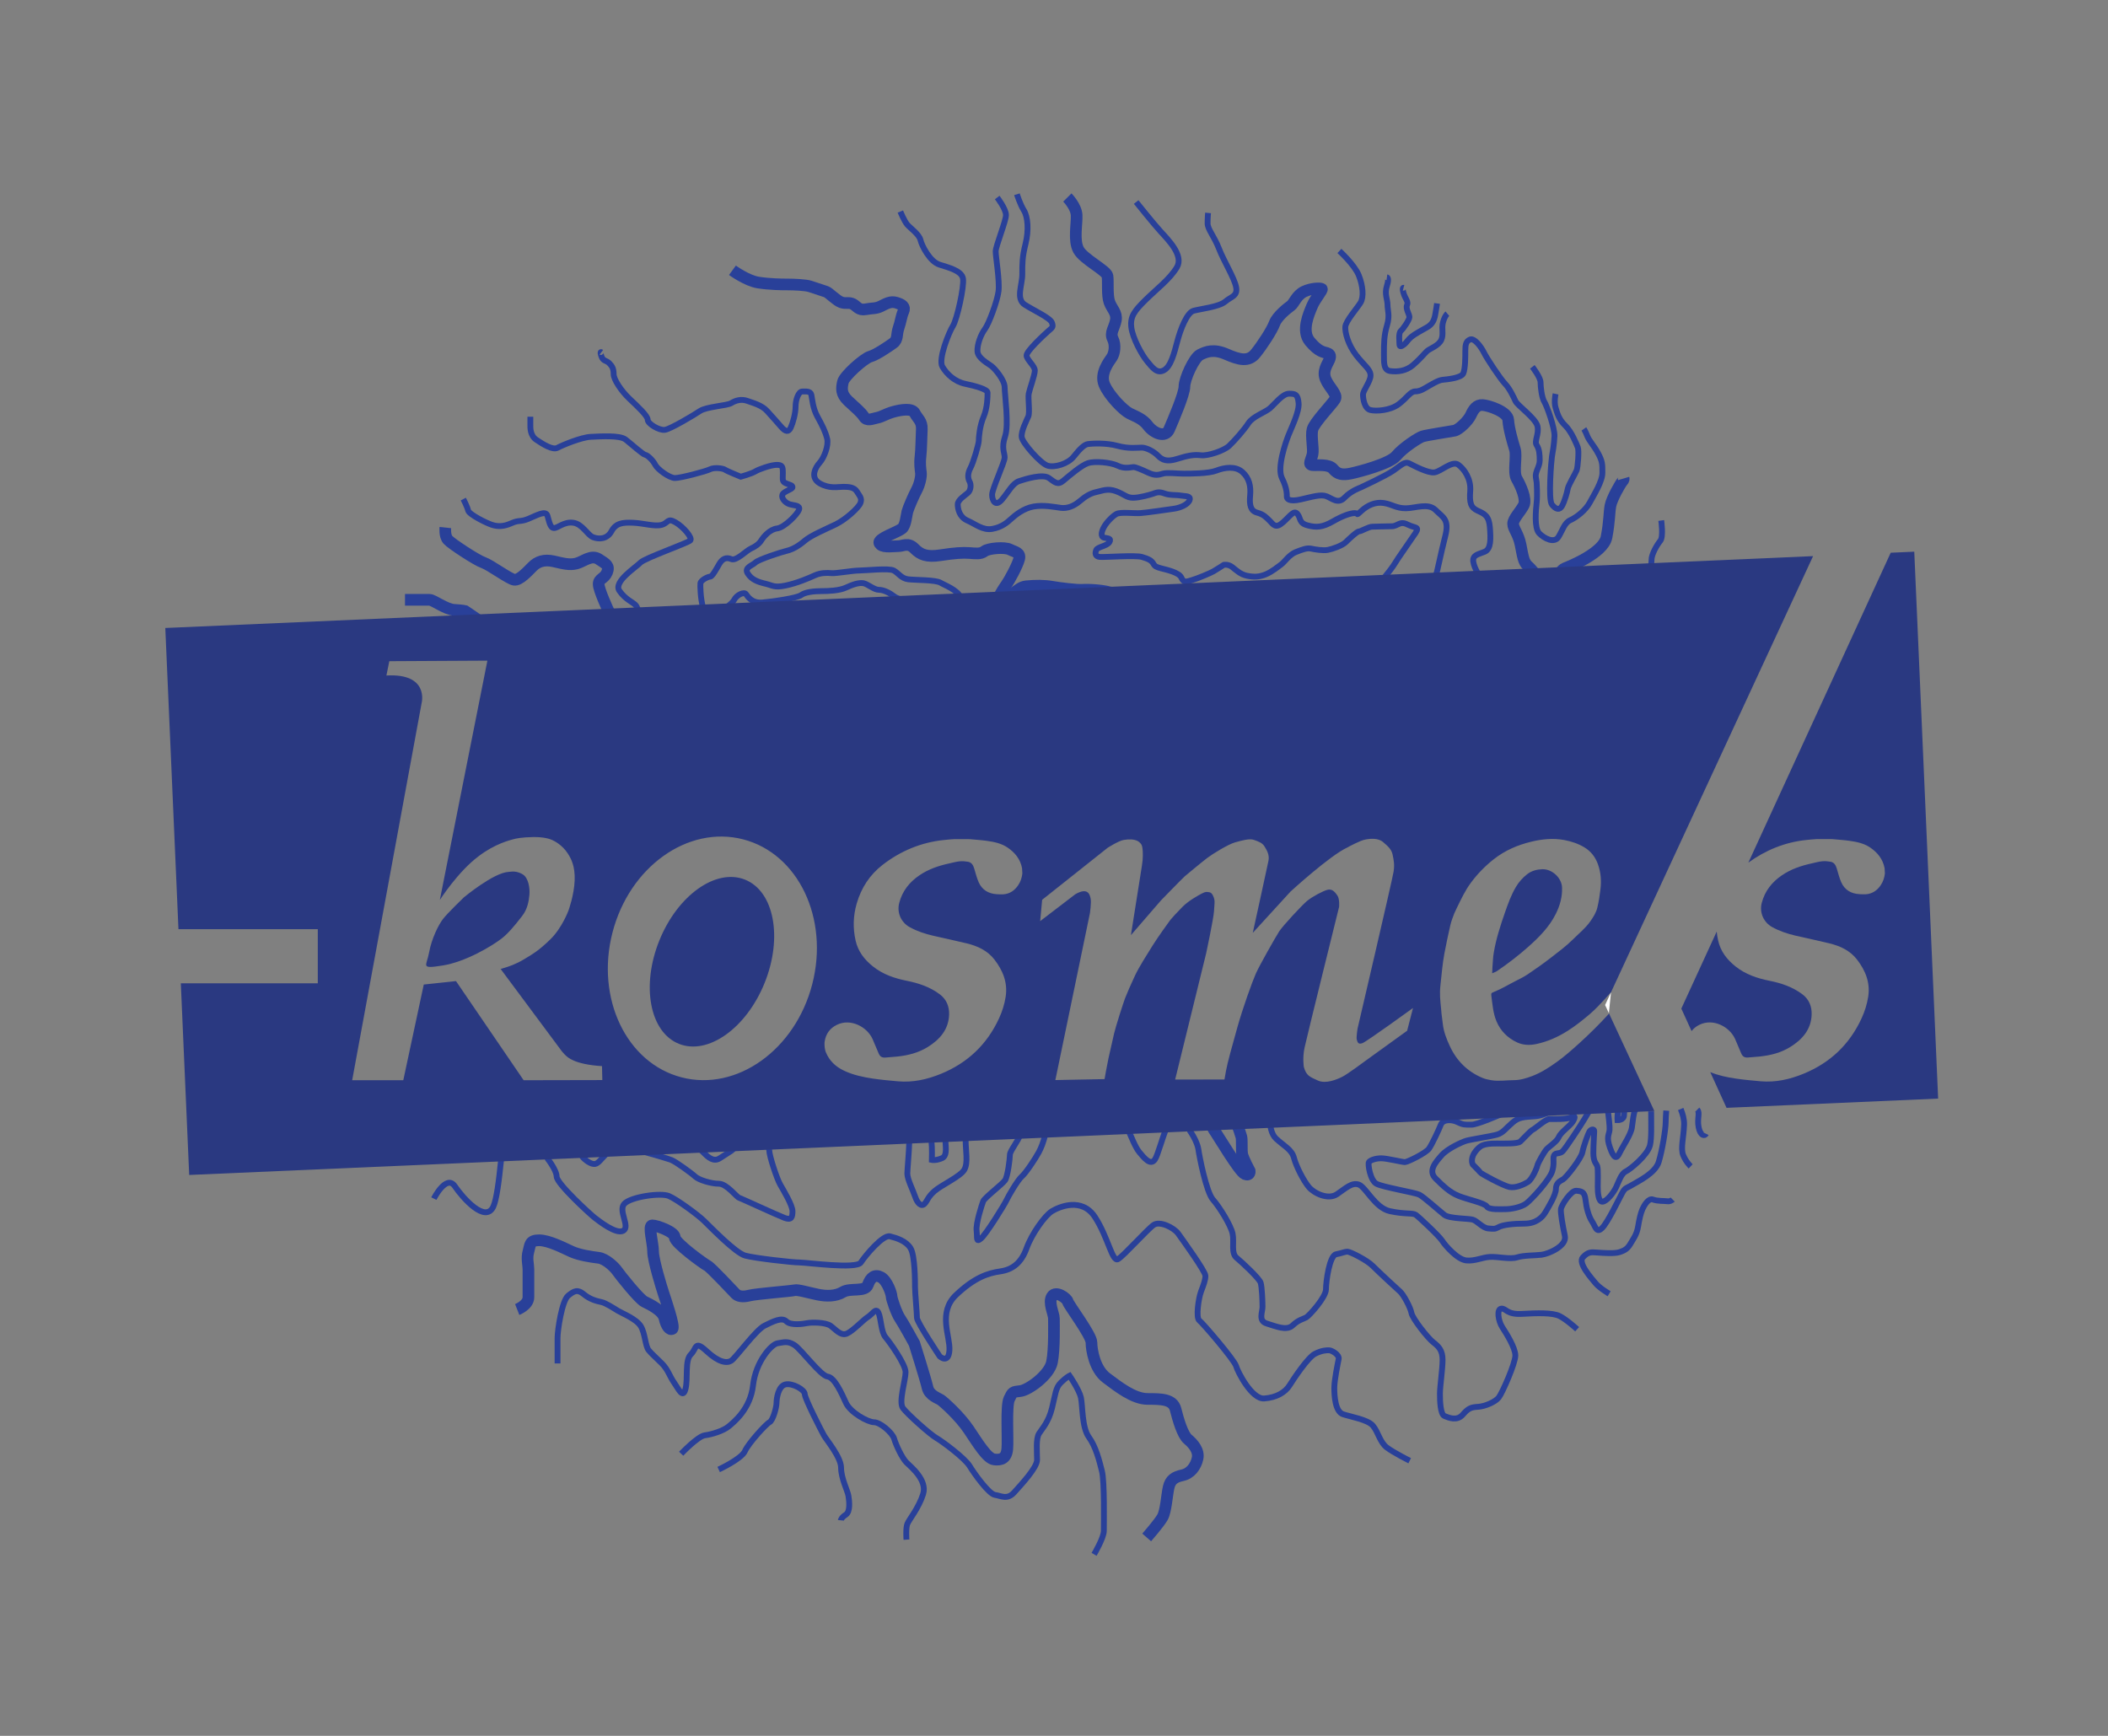 <?xml version="1.0" encoding="UTF-8" standalone="no"?>
<!-- Created with Inkscape (http://www.inkscape.org/) -->

<svg
   xmlns:dc="http://purl.org/dc/elements/1.1/"
   xmlns:cc="http://creativecommons.org/ns#"
   xmlns:rdf="http://www.w3.org/1999/02/22-rdf-syntax-ns#"
   xmlns:svg="http://www.w3.org/2000/svg"
   xmlns="http://www.w3.org/2000/svg"
   xmlns:sodipodi="http://sodipodi.sourceforge.net/DTD/sodipodi-0.dtd"
   xmlns:inkscape="http://www.inkscape.org/namespaces/inkscape"
   version="1.1"
   id="svg2"
   xml:space="preserve"
   width="192.667"
   height="158.667"
   viewBox="0 0 192.667 158.667"
   sodipodi:docname="logo.svg"
   inkscape:version="0.92.4 5da689c313, 2019-01-14"><rect x="0" y="0" width="192.667" height="158.667" fill="#808080" stroke="none"/><defs
     id="defs6"><clipPath
       clipPathUnits="userSpaceOnUse"
       id="clipPath18"><path
         d="M 0,119 H 144.5 V 0 H 0 Z"
         id="path16"
         inkscape:connector-curvature="0" /></clipPath></defs><sodipodi:namedview
     pagecolor="#ffffff"
     bordercolor="#666666"
     borderopacity="1"
     objecttolerance="10"
     gridtolerance="10"
     guidetolerance="10"
     inkscape:pageopacity="0"
     inkscape:pageshadow="2"
     inkscape:window-width="854"
     inkscape:window-height="480"
     id="namedview4"
     showgrid="false"
     inkscape:zoom="1.4873949"
     inkscape:cx="96.333336"
     inkscape:cy="79.333336"
     inkscape:window-x="0"
     inkscape:window-y="312"
     inkscape:window-maximized="0"
     inkscape:current-layer="g10" /><g
     id="g10"
     inkscape:groupmode="layer"
     inkscape:label="LOGO"
     transform="matrix(1.333,0,0,-1.333,0,158.667)"><g
       id="g12"><g
         id="g14"
         clip-path="url(#clipPath18)"><g
           id="g20"
           transform="translate(96.235,99.295)"><path
             d="m 0,0 c 0,0 -0.119,0.032 0,-0.366 0.12,-0.399 0.354,-0.58 0.24,-0.82 -0.111,-0.241 0.163,-0.636 0.163,-0.821 0,-0.185 -0.414,-0.796 -0.589,-0.949 -0.174,-0.153 -0.094,-0.714 -0.094,-0.918 0,-0.204 0.143,-0.153 0.333,0 0.187,0.153 0.236,0.306 0.482,0.51 0.247,0.204 0.729,0.459 1.088,0.663 0.361,0.203 0.481,0.509 0.541,0.815 0.062,0.306 0.132,0.816 0.132,0.816"
             style="fill:none;stroke:#294099;stroke-width:0.4;stroke-linecap:butt;stroke-linejoin:miter;stroke-miterlimit:4;stroke-dasharray:none;stroke-opacity:1"
             id="path22"
             inkscape:connector-curvature="0" /></g><g
           id="g24"
           transform="translate(95.094,100.016)"><path
             d="m 0,0 c 0,0 0.18,-0.023 0,-0.588 -0.18,-0.565 0.043,-0.915 0.043,-1.306 0,-0.39 0.17,-0.721 -0.038,-1.412 -0.208,-0.691 -0.208,-1.262 -0.208,-1.924 0,-0.661 -0.026,-1.142 0.444,-1.202 0.469,-0.06 1.066,-0.009 1.562,0.421 0.497,0.43 0.791,0.811 0.962,0.962 0.172,0.15 0.782,0.36 0.962,0.751 0.18,0.391 0,0.774 0.12,1.213 0.12,0.44 0.3,0.59 0.3,0.59"
             style="fill:none;stroke:#294099;stroke-width:0.4;stroke-linecap:butt;stroke-linejoin:miter;stroke-miterlimit:4;stroke-dasharray:none;stroke-opacity:1"
             id="path26"
             inkscape:connector-curvature="0" /></g><g
           id="g28"
           transform="translate(91.838,101.822)"><path
             d="M 0,0 C 0,0 1.039,-0.953 1.328,-1.672 1.617,-2.392 1.68,-3.17 1.446,-3.547 1.214,-3.924 0.433,-4.81 0.404,-5.2 0.376,-5.591 0.595,-6.433 1.155,-7.154 c 0.562,-0.722 0.979,-0.962 0.979,-1.383 0,-0.421 -0.517,-1.022 -0.517,-1.323 0,-0.3 0.109,-0.962 0.517,-1.052 0.409,-0.09 1.334,-0.03 1.912,0.391 0.577,0.421 0.808,0.89 1.155,0.89 0.348,0 0.61,0.192 0.824,0.312 0.216,0.121 0.738,0.451 1.027,0.481 0.289,0.03 1.307,0.115 1.444,0.448 0.137,0.334 0.137,1.116 0.137,1.536 0,0.421 0.037,0.662 0.326,0.782 0.288,0.12 0.751,-0.49 0.953,-0.902 0.202,-0.411 1.127,-1.803 1.445,-2.134 0.318,-0.331 0.579,-0.902 0.722,-1.203 0.146,-0.3 1.388,-1.172 1.503,-1.713 0.115,-0.541 -0.239,-1.022 -0.058,-1.293 0.182,-0.27 0.209,-0.631 0.209,-1.052 0,-0.42 -0.325,-0.781 -0.266,-1.142 l 0.057,-0.361 c 0,0 0.058,-0.841 0,-1.382 -0.057,-0.541 -0.172,-1.744 0.173,-2.105 0.348,-0.36 1.041,-0.721 1.33,-0.24 0.289,0.481 0.405,0.962 0.81,1.142 0.404,0.181 1.04,0.662 1.328,1.203 0.289,0.541 0.867,1.443 0.867,2.044 0,0.601 0,0.781 -0.289,1.322 -0.289,0.541 -0.605,0.842 -0.751,1.203 -0.143,0.36 -0.23,0.481 -0.23,0.481"
             style="fill:none;stroke:#294099;stroke-width:0.4;stroke-linecap:butt;stroke-linejoin:miter;stroke-miterlimit:4;stroke-dasharray:none;stroke-opacity:1"
             id="path30"
             inkscape:connector-curvature="0" /></g><g
           id="g32"
           transform="translate(105.066,93.876)"><path
             d="m 0,0 c 0,0 0.563,-0.727 0.563,-1.062 0,-0.336 0.087,-1.062 0.261,-1.342 0.173,-0.28 0.716,-1.789 0.694,-2.348 -0.022,-0.559 -0.13,-1.146 -0.174,-1.398 -0.043,-0.251 -0.269,-2.963 0,-3.298 0.27,-0.336 0.521,-0.401 0.694,-0.089 0.174,0.312 0.347,0.927 0.391,1.179 0.043,0.251 0.52,1.034 0.607,1.258 0.086,0.223 0.171,1.342 0.085,1.565 -0.085,0.224 -0.433,1.09 -0.866,1.51 -0.435,0.419 -0.545,0.838 -0.663,1.23 -0.117,0.391 0,0.939 0,0.939"
             style="fill:none;stroke:#294099;stroke-width:0.4;stroke-linecap:butt;stroke-linejoin:miter;stroke-miterlimit:4;stroke-dasharray:none;stroke-opacity:1"
             id="path34"
             inkscape:connector-curvature="0" /></g><g
           id="g36"
           transform="translate(113.904,83.339)"><path
             d="M 0,0 C 0,0 0.161,-1.127 -0.065,-1.395 -0.29,-1.664 -0.679,-2.33 -0.667,-2.721 -0.663,-2.862 -0.71,-3.177 -0.792,-3.542"
             style="fill:none;stroke:#294099;stroke-width:0.4;stroke-linecap:butt;stroke-linejoin:miter;stroke-miterlimit:4;stroke-dasharray:none;stroke-opacity:1"
             id="path38"
             inkscape:connector-curvature="0" /></g><g
           id="g40"
           transform="translate(77.901,105.177)"><path
             d="M 0,0 C 0,0 1.172,-1.468 1.684,-2.028 2.194,-2.589 3.276,-3.663 2.795,-4.474 2.314,-5.285 1.37,-5.995 0.631,-6.726 c -0.738,-0.73 -1.052,-1.121 -0.962,-1.868 0.091,-0.747 0.723,-1.895 1.082,-2.322 0.361,-0.427 0.662,-0.876 1.144,-0.625 0.479,0.251 0.708,1.149 0.93,1.995 0.223,0.845 0.661,1.964 1.113,2.09 0.451,0.126 1.744,0.265 2.164,0.624 0.42,0.358 0.872,0.374 0.752,1.001 -0.121,0.627 -0.843,1.774 -1.172,2.628 -0.331,0.854 -0.783,1.335 -0.783,1.735 0,0.4 0.031,0.721 0.031,0.721"
             style="fill:none;stroke:#294099;stroke-width:0.4;stroke-linecap:butt;stroke-linejoin:miter;stroke-miterlimit:4;stroke-dasharray:none;stroke-opacity:1"
             id="path42"
             inkscape:connector-curvature="0" /></g><g
           id="g44"
           transform="translate(73.183,105.487)"><path
             d="M 0,0 C 0,0 0.605,-0.606 0.636,-1.211 0.665,-1.817 0.417,-2.949 0.769,-3.594 1.119,-4.239 2.691,-5.004 2.752,-5.379 2.813,-5.753 2.713,-6.705 2.884,-7.176 3.054,-7.647 3.416,-7.903 3.326,-8.418 3.235,-8.933 2.902,-9.266 3.114,-9.69 c 0.212,-0.423 0.121,-0.999 -0.06,-1.271 -0.182,-0.273 -0.847,-1.104 -0.514,-1.878 0.332,-0.773 1.306,-1.756 1.726,-1.968 0.421,-0.212 0.905,-0.363 1.267,-0.848 0.363,-0.484 1.18,-0.878 1.451,-0.242 0.273,0.636 1.045,2.422 1.045,2.937 0,0.515 0.649,1.968 1.072,2.18 0.422,0.212 0.934,0.415 1.813,0.031 0.88,-0.384 1.513,-0.545 1.995,0.06 0.485,0.606 1.119,1.585 1.301,2.071 0.182,0.485 0.906,1.048 1.118,1.199 0.211,0.152 0.394,0.727 0.907,0.969 0.514,0.243 1.119,0.243 1.209,0.182 0.091,-0.06 -0.453,-0.666 -0.665,-1.181 -0.212,-0.515 -0.756,-1.696 -0.15,-2.422 0.603,-0.727 0.965,-0.727 1.148,-0.788 0.185,-0.06 0.327,-0.132 0.185,-0.474 -0.144,-0.343 -0.489,-0.767 -0.245,-1.342 0.245,-0.576 0.834,-1.03 0.635,-1.363 -0.2,-0.333 -1.421,-1.595 -1.542,-2.059 -0.122,-0.464 0.09,-1.332 0,-1.726 -0.09,-0.394 -0.332,-0.696 0,-0.727 0.333,-0.03 1.127,0.091 1.42,-0.272 0.295,-0.363 0.635,-0.424 1.209,-0.303 0.576,0.121 2.662,0.666 3.115,1.211 0.454,0.545 1.513,1.242 1.8,1.333 0.286,0.09 1.888,0.333 2.191,0.393 0.302,0.061 0.936,0.666 1.118,1.06 0.182,0.394 0.394,0.727 0.816,0.696 0.423,-0.03 1.723,-0.454 1.753,-1.029 0.032,-0.575 0.303,-1.514 0.455,-1.999 0.151,-0.484 -0.135,-1.574 0.126,-2.028 0.262,-0.454 0.694,-1.393 0.478,-1.817 -0.216,-0.424 -0.726,-0.927 -0.726,-1.266 0,-0.339 0.357,-0.679 0.51,-1.433 0.155,-0.753 0.186,-1.207 0.519,-1.48 0.124,-0.101 0.293,-0.315 0.488,-0.535"
             style="fill:none;stroke:#294099;stroke-width:0.8;stroke-linecap:butt;stroke-linejoin:miter;stroke-miterlimit:4;stroke-dasharray:none;stroke-opacity:1"
             id="path46"
             inkscape:connector-curvature="0" /></g><g
           id="g48"
           transform="translate(69.727,105.71)"><path
             d="M 0,0 C 0,0 0.21,-0.68 0.479,-1.113 0.749,-1.546 0.821,-2.473 0.59,-3.4 0.359,-4.328 0.367,-4.751 0.367,-5.491 c 0,-0.74 -0.457,-1.681 0.172,-2.083 0.629,-0.402 1.737,-0.904 1.857,-1.225 0.119,-0.32 0.029,-0.336 -0.24,-0.576 -0.27,-0.239 -1.527,-1.392 -1.497,-1.692 0.03,-0.299 0.568,-0.708 0.568,-1.02 0,-0.312 -0.359,-1.28 -0.419,-1.589 -0.059,-0.309 0.09,-1.286 -0.03,-1.564 -0.119,-0.278 -0.509,-1.02 -0.449,-1.422 0.06,-0.402 1.283,-1.793 1.767,-1.948 0.483,-0.154 1.407,0.124 1.796,0.619 0.39,0.494 0.719,0.834 0.989,0.865 0.269,0.031 1.224,0.093 2.006,-0.124 0.781,-0.216 1.377,-0.123 1.676,-0.123 0.3,0 0.809,-0.248 1.108,-0.557 0.3,-0.309 0.629,-0.432 1.318,-0.216 0.688,0.216 1.137,0.309 1.617,0.247 0.479,-0.062 1.586,0.309 1.946,0.649 0.359,0.34 1.018,1.082 1.317,1.546 0.3,0.464 1.138,0.742 1.467,1.02 0.33,0.278 0.869,1.008 1.318,1.008 0.45,0 0.599,-0.049 0.658,-0.637 0.06,-0.587 -0.479,-1.669 -0.688,-2.195 -0.21,-0.525 -0.809,-2.256 -0.449,-2.967 0.359,-0.711 0.329,-1.144 0.329,-1.268 0,-0.123 0.124,-0.371 0.945,-0.185 0.822,0.185 1.396,0.371 1.782,0.216 0.387,-0.154 0.791,-0.556 1.233,-0.093 0.442,0.464 1.066,0.681 1.066,0.681 0,0 1.741,0.803 2.28,1.174 0.539,0.371 0.771,0.649 1.087,0.495 0.315,-0.155 1.278,-0.68 1.727,-0.618 0.45,0.061 1.22,0.834 1.639,0.525 0.42,-0.309 0.876,-0.976 0.817,-1.793 -0.059,-0.816 0.03,-1.144 0.509,-1.36 0.479,-0.216 0.778,-0.359 0.838,-1.138 0.06,-0.779 0.09,-1.49 -0.359,-1.675 -0.449,-0.186 -0.839,-0.217 -0.779,-0.68 0.029,-0.223 0.147,-0.516 0.316,-0.802"
             style="fill:none;stroke:#294099;stroke-width:0.4;stroke-linecap:butt;stroke-linejoin:miter;stroke-miterlimit:4;stroke-dasharray:none;stroke-opacity:1"
             id="path50"
             inkscape:connector-curvature="0" /></g><g
           id="g52"
           transform="translate(68.374,105.486)"><path
             d="m 0,0 c 0,0 0.601,-0.781 0.601,-1.202 0,-0.421 -0.706,-2.134 -0.706,-2.495 0,-0.361 0.285,-2.044 0.195,-2.735 -0.09,-0.691 -0.661,-2.224 -0.932,-2.585 -0.27,-0.36 -0.541,-1.052 -0.511,-1.533 0.031,-0.481 0.75,-0.841 0.976,-1.022 0.227,-0.18 0.888,-0.945 0.888,-1.442 0,-0.497 0.301,-2.555 0.03,-3.366 -0.27,-0.812 -0.03,-1.113 -0.03,-1.443 0,-0.331 -0.861,-2.164 -0.861,-2.555 0,-0.391 0.225,-0.872 0.681,-0.331 0.455,0.541 0.721,1.113 1.172,1.263 0.451,0.15 1.623,0.511 2.044,0.21 0.42,-0.3 0.6,-0.511 0.991,-0.18 0.391,0.331 1.233,1.052 1.684,1.202 0.45,0.15 1.562,0.06 2.043,-0.18 0.481,-0.241 0.932,-0.09 1.082,-0.09 0.151,0 0.571,-0.181 1.022,-0.391 0.451,-0.21 0.692,-0.15 0.992,-0.06 0.301,0.09 0.937,0 1.43,0 0.494,0 1.696,0 2.237,0.21 0.541,0.211 1.292,0.331 1.773,-0.09 0.481,-0.421 0.601,-0.978 0.541,-1.623 -0.06,-0.645 0.03,-1.052 0.481,-1.172 0.45,-0.12 0.631,-0.331 0.872,-0.571 0.24,-0.241 0.391,-0.548 0.901,-0.094 0.51,0.454 0.752,0.875 0.992,0.575 0.241,-0.301 0.09,-0.623 0.692,-0.782 0.601,-0.159 1.021,-0.139 1.742,0.276 0.722,0.415 1.233,0.566 1.503,0.566 0.271,0 0.022,-0.241 0.447,0.15 0.424,0.391 0.965,0.631 1.537,0.541 0.571,-0.09 0.846,-0.361 1.503,-0.361 0.656,0 1.533,0.391 2.044,-0.12 0.51,-0.511 0.962,-0.631 0.661,-1.803 -0.3,-1.172 -0.511,-2.284 -0.661,-2.795"
             style="fill:none;stroke:#294099;stroke-width:0.4;stroke-linecap:butt;stroke-linejoin:miter;stroke-miterlimit:4;stroke-dasharray:none;stroke-opacity:1"
             id="path54"
             inkscape:connector-curvature="0" /></g><g
           id="g56"
           transform="translate(61.731,104.524)"><path
             d="m 0,0 c 0,0 0.271,-0.661 0.481,-0.902 0.21,-0.24 0.811,-0.661 0.902,-1.052 0.09,-0.39 0.641,-1.472 1.292,-1.683 0.65,-0.21 1.533,-0.421 1.623,-0.962 0.09,-0.541 -0.41,-2.795 -0.691,-3.246 -0.282,-0.45 -1.022,-2.284 -0.722,-2.795 0.301,-0.511 0.842,-1.022 1.556,-1.172 0.714,-0.15 1.54,-0.379 1.54,-0.601 0,-0.223 0,-1.032 -0.27,-1.658 -0.271,-0.626 -0.331,-1.438 -0.331,-1.648 0,-0.211 -0.361,-1.473 -0.571,-1.864 -0.21,-0.39 -0.18,-0.721 -0.06,-0.931 0.12,-0.211 0.09,-0.602 -0.12,-0.782 -0.211,-0.18 -0.692,-0.481 -0.692,-0.781 0,-0.301 0.105,-0.872 0.662,-1.112 0.556,-0.241 1.052,-0.692 1.713,-0.571 0.661,0.12 1.028,0.45 1.292,0.691 0.265,0.24 0.842,0.721 1.533,0.841 0.691,0.121 1.413,-0.03 1.863,-0.09 0.451,-0.06 0.902,0.12 1.293,0.451 0.391,0.331 0.721,0.541 1.142,0.631 0.421,0.09 0.781,0.271 1.353,0.06 0.571,-0.21 0.721,-0.451 1.172,-0.451 0.451,0 1.172,0.211 1.352,0.271 0.181,0.06 0.391,0.18 0.782,0.03 0.39,-0.15 0.811,-0.09 1.142,-0.15 0.33,-0.06 0.691,0 0.601,-0.301 -0.09,-0.3 -0.631,-0.541 -1.082,-0.601 -0.451,-0.06 -1.834,-0.27 -2.284,-0.3 -0.45,-0.031 -1.383,0.09 -1.653,-0.061 -0.271,-0.15 -0.662,-0.556 -0.842,-0.871 -0.18,-0.316 -0.271,-0.691 0,-0.752 0.271,-0.06 0.511,-0.037 0.361,-0.304 -0.15,-0.267 -0.812,-0.327 -0.902,-0.537 -0.09,-0.211 -0.09,-0.451 0.24,-0.481 0.331,-0.03 2.435,0.132 2.887,0 0.45,-0.132 0.66,-0.241 0.78,-0.451 0.12,-0.21 0.211,-0.24 0.541,-0.331 0.331,-0.09 1.215,-0.268 1.383,-0.631 0.167,-0.363 0.293,-0.305 0.717,-0.18 0.425,0.125 1.267,0.481 1.477,0.601 0.21,0.12 0.721,0.451 0.721,0.451 0,0 0.301,0.06 0.571,-0.15 0.271,-0.211 0.571,-0.511 1.022,-0.601 0.451,-0.091 0.812,-0.091 1.263,0.09 0.45,0.18 0.871,0.541 1.082,0.691 0.21,0.15 0.541,0.661 0.991,0.842 0.452,0.18 0.782,0.3 1.052,0.24 0.271,-0.06 0.817,-0.15 1.145,-0.09 0.328,0.06 0.992,0.293 1.239,0.537 0.248,0.244 0.777,0.74 0.923,0.74 0.145,0 0.631,0.316 0.901,0.316 0.271,0 0.902,0.03 1.323,0.03 0.42,0 0.546,0.391 1.082,0.12 0.537,-0.27 0.852,-0.12 0.537,-0.601 -0.318,-0.481 -1.259,-1.803 -1.409,-2.074 -0.108,-0.195 -0.465,-0.657 -0.747,-1"
             style="fill:none;stroke:#294099;stroke-width:0.4;stroke-linecap:butt;stroke-linejoin:miter;stroke-miterlimit:4;stroke-dasharray:none;stroke-opacity:1"
             id="path58"
             inkscape:connector-curvature="0" /></g><g
           id="g60"
           transform="translate(50.22,100.497)"><path
             d="m 0,0 c 0,0 0.989,-0.721 1.773,-0.842 0.785,-0.12 1.563,-0.131 2.014,-0.131 0.451,0 1.232,-0.035 1.533,-0.132 0.3,-0.097 0.932,-0.308 1.112,-0.368 0.18,-0.06 0.691,-0.601 1.022,-0.721 0.33,-0.12 0.541,0.021 0.811,-0.125 0.271,-0.146 0.391,-0.446 0.872,-0.356 0.481,0.09 0.691,0.03 1.052,0.21 0.361,0.181 0.661,0.361 1.052,0.241 0.391,-0.12 0.631,-0.268 0.481,-0.6 -0.15,-0.332 -0.185,-0.723 -0.333,-1.143 C 11.241,-4.388 11.361,-4.749 11.031,-4.989 10.7,-5.23 9.858,-5.801 9.438,-5.921 9.017,-6.041 7.664,-7.243 7.574,-7.664 c -0.09,-0.421 -0.15,-0.812 0.361,-1.293 0.511,-0.481 0.871,-0.761 1.082,-1.086 0.21,-0.326 0.541,-0.144 0.901,-0.072 0.361,0.072 0.572,0.257 1.113,0.407 0.541,0.15 1.292,0.27 1.472,-0.09 0.181,-0.361 0.511,-0.541 0.481,-1.112 -0.03,-0.571 -0.03,-1.353 -0.09,-1.864 -0.06,-0.511 0,-0.841 0.03,-1.112 0.03,-0.27 -0.09,-0.811 -0.301,-1.202 -0.21,-0.391 -0.571,-1.232 -0.631,-1.473 -0.06,-0.24 -0.117,-0.947 -0.36,-1.142 -0.243,-0.195 -0.932,-0.451 -1.173,-0.601 -0.24,-0.15 -0.541,-0.301 -0.3,-0.511 0.24,-0.21 0.927,-0.1 1.23,-0.1 0.303,0 0.663,0.269 1.084,-0.161 0.421,-0.43 0.842,-0.611 1.804,-0.46 0.961,0.15 1.517,0.18 1.953,0.15 0.436,-0.03 0.782,-0.09 1.052,0.12 0.271,0.211 1.389,0.301 1.743,0.12 0.355,-0.18 0.752,-0.209 0.632,-0.66 -0.121,-0.452 -0.662,-1.444 -0.872,-1.744 -0.147,-0.21 -0.398,-0.583 -0.535,-0.901"
             style="fill:none;stroke:#294099;stroke-width:0.8;stroke-linecap:butt;stroke-linejoin:miter;stroke-miterlimit:4;stroke-dasharray:none;stroke-opacity:1"
             id="path62"
             inkscape:connector-curvature="0" /></g><g
           id="g64"
           transform="translate(41.233,94.876)"><path
             d="m 0,0 c 0,0 -0.12,0.09 0,-0.27 0.12,-0.361 0.331,-0.271 0.541,-0.481 0.21,-0.211 0.301,-0.391 0.301,-0.752 0,-0.36 0.511,-1.142 1.082,-1.683 0.571,-0.541 1.253,-1.172 1.253,-1.443 0,-0.27 0.79,-0.751 1.181,-0.691 0.391,0.06 1.954,0.992 2.405,1.293 0.45,0.3 1.857,0.36 2.146,0.541 0.288,0.18 0.679,0.3 1.1,0.15 0.42,-0.15 0.991,-0.296 1.352,-0.691 0.361,-0.396 0.661,-0.734 0.962,-1.082 0.3,-0.349 0.511,-0.391 0.661,-0.061 0.15,0.331 0.331,0.962 0.331,1.443 0,0.481 0.21,1.034 0.451,1.034 0.24,0 0.571,0.048 0.631,-0.222 0.06,-0.271 0.09,-0.912 0.421,-1.508 0.33,-0.596 0.541,-1.017 0.661,-1.498 0.12,-0.481 -0.211,-1.322 -0.511,-1.653 -0.301,-0.331 -0.669,-1.022 0,-1.413 0.669,-0.39 1.232,-0.24 1.623,-0.24 0.391,0 0.751,-0.03 0.932,-0.331 0.18,-0.3 0.367,-0.451 0.24,-0.781 -0.127,-0.331 -1.022,-1.142 -1.713,-1.473 -0.691,-0.331 -1.683,-0.751 -2.104,-1.112 -0.421,-0.361 -0.842,-0.601 -1.232,-0.691 -0.391,-0.09 -1.954,-0.601 -2.164,-0.812 -0.211,-0.21 -0.782,-0.33 -0.511,-0.751 0.27,-0.421 0.691,-0.571 1.202,-0.692 0.511,-0.12 0.601,-0.288 1.382,-0.129 0.782,0.16 1.623,0.52 2.014,0.701 0.391,0.18 0.842,0.18 1.142,0.15 0.301,-0.03 1.443,0.18 1.894,0.18 0.451,0 2.046,0.18 2.374,0 0.328,-0.18 0.511,-0.541 0.992,-0.601 0.481,-0.06 1.894,-0.03 2.224,-0.24 0.238,-0.152 1.152,-0.475 1.383,-1.014"
             style="fill:none;stroke:#294099;stroke-width:0.4;stroke-linecap:butt;stroke-linejoin:miter;stroke-miterlimit:4;stroke-dasharray:none;stroke-opacity:1"
             id="path66"
             inkscape:connector-curvature="0" /></g><g
           id="g68"
           transform="translate(100.989,39.17)"><path
             d="m 0,0 c 0,0 -0.12,0.18 -0.03,0.511 0.09,0.331 0.451,0.721 0.691,0.811 0.241,0.091 0.481,0.125 0.962,0.125 0.481,0 1.443,-0.032 1.623,0.132 0.18,0.164 0.721,0.765 0.872,0.825 0.15,0.061 0.871,0.722 1.142,0.722 0.27,0 1.202,-0.036 1.503,0.132 C 7.063,3.426 7.012,3.186 6.827,2.915 6.642,2.645 6.011,2.194 5.891,1.894 5.771,1.593 5.26,1.262 5.079,1.082 4.899,0.902 4.448,0.093 4.418,-0.073 4.388,-0.24 4.057,-1.022 3.757,-1.202 3.457,-1.383 2.915,-1.623 2.495,-1.533 2.074,-1.443 0.571,-0.631 0.511,-0.541 0.451,-0.451 0,0 0,0 Z"
             style="fill:none;stroke:#294099;stroke-width:0.4;stroke-linecap:butt;stroke-linejoin:miter;stroke-miterlimit:4;stroke-dasharray:none;stroke-opacity:1"
             id="path70"
             inkscape:connector-curvature="0" /></g><g
           id="g72"
           transform="translate(36.364,90.454)"><path
             d="m 0,0 v -0.506 c 0,-0.241 -0.03,-0.782 0.421,-1.082 0.451,-0.301 1.112,-0.721 1.442,-0.541 0.331,0.18 1.623,0.721 2.285,0.751 0.661,0.03 1.983,0.12 2.374,-0.18 0.391,-0.301 1.181,-1.022 1.353,-1.052 0.171,-0.03 0.541,-0.391 0.691,-0.691 0.15,-0.301 0.962,-0.902 1.352,-0.902 0.391,0 2.104,0.451 2.405,0.601 0.3,0.15 0.902,0.06 1.022,-0.03 0.12,-0.09 1.082,-0.481 1.082,-0.481 0,0 0.751,0.211 0.992,0.361 0.24,0.15 1.082,0.451 1.472,0.451 0.391,0 0.421,-0.108 0.421,-0.571 0,-0.464 -0.06,-0.571 0.211,-0.692 0.27,-0.12 0.45,-0.12 0.45,-0.27 0,-0.15 -0.601,-0.271 -0.691,-0.511 -0.09,-0.241 0.198,-0.571 0.511,-0.661 0.313,-0.091 0.721,-0.06 0.631,-0.361 -0.09,-0.301 -0.995,-1.232 -1.503,-1.292 -0.508,-0.061 -0.931,-0.572 -1.082,-0.812 -0.15,-0.24 -0.39,-0.421 -0.721,-0.571 -0.33,-0.15 -0.998,-0.87 -1.34,-0.721 -0.343,0.15 -0.614,0.03 -0.824,-0.331 -0.21,-0.361 -0.481,-0.872 -0.631,-0.872 -0.15,0 -0.631,-0.24 -0.661,-0.45 -0.02,-0.14 0,-1.049 0.174,-1.644"
             style="fill:none;stroke:#294099;stroke-width:0.4;stroke-linecap:butt;stroke-linejoin:miter;stroke-miterlimit:4;stroke-dasharray:none;stroke-opacity:1"
             id="path74"
             inkscape:connector-curvature="0" /></g><g
           id="g76"
           transform="translate(31.766,84.808)"><path
             d="m 0,0 c 0,0 0.271,-0.511 0.331,-0.781 0.06,-0.271 1.262,-0.872 1.653,-0.992 0.39,-0.121 0.781,-0.121 1.322,0.12 0.541,0.24 0.576,0.06 1.16,0.3 0.583,0.241 1.185,0.602 1.305,0.211 0.12,-0.391 0.18,-0.843 0.451,-0.843 0.27,0 0.691,0.452 1.322,0.362 0.631,-0.09 0.967,-0.842 1.353,-0.992 0.385,-0.15 0.961,-0.15 1.262,0.406 0.3,0.556 0.751,0.616 1.473,0.586 0.721,-0.03 1.472,-0.271 1.953,-0.15 0.481,0.12 0.391,0.511 0.962,0.18 0.571,-0.331 1.172,-1.066 1.022,-1.24 -0.15,-0.173 -3.156,-1.225 -3.426,-1.525 -0.271,-0.301 -1.864,-1.298 -1.443,-1.924 0.421,-0.625 0.992,-0.811 1.142,-1.022 0.051,-0.071 0.135,-0.261 0.227,-0.521"
             style="fill:none;stroke:#294099;stroke-width:0.4;stroke-linecap:butt;stroke-linejoin:miter;stroke-miterlimit:4;stroke-dasharray:none;stroke-opacity:1"
             id="path78"
             inkscape:connector-curvature="0" /></g><g
           id="g80"
           transform="translate(30.534,82.854)"><path
             d="m 0,0 c 0,0 -0.06,-0.571 0.18,-0.842 0.241,-0.27 1.984,-1.412 2.435,-1.562 0.451,-0.151 1.743,-1.113 2.104,-1.173 0.36,-0.06 0.931,0.571 1.262,0.902 0.331,0.331 0.782,0.511 1.443,0.361 0.661,-0.151 1.082,-0.271 1.563,-0.151 0.481,0.121 1.01,0.633 1.527,0.302 0.517,-0.332 0.757,-0.452 0.577,-0.903 -0.181,-0.451 -0.577,-0.42 -0.577,-0.811 0,-0.391 0.63,-1.743 0.769,-2.044"
             style="fill:none;stroke:#294099;stroke-width:0.8;stroke-linecap:butt;stroke-linejoin:miter;stroke-miterlimit:4;stroke-dasharray:none;stroke-opacity:1"
             id="path82"
             inkscape:connector-curvature="0" /></g><g
           id="g84"
           transform="translate(110.332,30.316)"><path
             d="m 0,0 c 0,0 -0.661,0.391 -0.933,0.721 -0.269,0.331 -1.231,1.383 -0.87,1.774 0.36,0.39 0.571,0.36 0.991,0.33 0.42,-0.03 1.173,-0.088 1.533,0.03 C 1.082,2.974 1.266,3.096 1.46,3.426 1.653,3.757 1.894,4.058 1.983,4.599 2.074,5.14 2.164,5.53 2.284,5.801 2.404,6.071 2.705,6.579 3.006,6.46 3.306,6.342 3.787,6.372 3.997,6.342 4.208,6.312 4.357,6.46 4.357,6.46"
             style="fill:none;stroke:#294099;stroke-width:0.4;stroke-linecap:butt;stroke-linejoin:miter;stroke-miterlimit:4;stroke-dasharray:none;stroke-opacity:1"
             id="path86"
             inkscape:connector-curvature="0" /></g><g
           id="g88"
           transform="translate(29.745,36.84)"><path
             d="M 0,0 C 0,0 0.865,1.699 1.441,0.849 2.018,0 3.539,-1.693 4.076,-0.558 c 0.225,0.476 0.394,1.8 0.536,3.217"
             style="fill:none;stroke:#294099;stroke-width:0.4;stroke-linecap:butt;stroke-linejoin:miter;stroke-miterlimit:4;stroke-dasharray:none;stroke-opacity:1"
             id="path90"
             inkscape:connector-curvature="0" /></g><g
           id="g92"
           transform="translate(35.463,29.234)"><path
             d="m 0,0 c 0,0 0.769,0.301 0.769,0.842 v 1.923 c 0,0.301 -0.133,0.74 0,1.211 0.132,0.472 0.073,0.773 0.734,0.773 0.661,0 1.668,-0.523 2.216,-0.773 C 4.268,3.727 5.098,3.607 5.585,3.547 6.071,3.486 6.672,2.911 6.853,2.645 7.033,2.379 8.356,0.721 8.716,0.541 c 0.361,-0.18 1.263,-0.601 1.383,-1.142 0.12,-0.541 0.36,-0.842 0.541,-0.721 0.18,0.12 -0.481,2.043 -0.601,2.404 -0.121,0.361 -0.722,2.302 -0.722,2.894 0,0.592 -0.36,1.795 -0.06,1.795 0.301,0 1.546,-0.438 1.546,-0.82 0,-0.383 2.001,-1.825 2.241,-1.945 0.241,-0.121 1.744,-1.744 1.924,-1.924 0.18,-0.18 0.481,-0.24 0.962,-0.12 0.481,0.12 2.85,0.3 3.078,0.36 0.228,0.061 1.009,-0.18 1.61,-0.3 0.601,-0.12 1.218,-0.12 1.721,0.18 0.503,0.301 1.525,-0.026 1.706,0.492 0.18,0.517 0.481,0.744 0.901,0.517 0.421,-0.227 0.722,-1.129 0.722,-1.309 0,-0.181 0.357,-1.203 0.569,-1.503 0.212,-0.301 0.994,-1.73 0.994,-1.73 0,0 0.781,-2.478 0.901,-3.019 0.121,-0.541 0.722,-0.721 0.902,-0.841 0.18,-0.121 1.277,-1.082 1.924,-2.044 0.646,-0.962 1.262,-1.984 1.743,-2.044 0.481,-0.06 0.841,0.06 0.902,0.721 0.06,0.662 -0.097,2.946 0.131,3.427 0.229,0.481 0.229,0.481 0.77,0.541 0.541,0.06 1.984,1.082 2.164,1.984 0.181,0.901 0.13,2.704 0.13,3.005 0,0.3 -0.4,1.082 -0.13,1.503 0.269,0.42 1.021,-0.121 1.082,-0.361 0.06,-0.24 1.623,-2.298 1.623,-2.802 0,-0.504 0.218,-1.827 1.022,-2.427 0.804,-0.602 1.864,-1.443 2.825,-1.443 0.962,0 1.744,-0.01 1.924,-0.725 0.18,-0.718 0.481,-1.74 0.841,-2.04 0.361,-0.301 0.782,-0.782 0.661,-1.323 -0.12,-0.541 -0.48,-1.022 -1.021,-1.142 -0.541,-0.119 -0.842,-0.301 -0.962,-0.842 -0.12,-0.541 -0.181,-1.623 -0.421,-2.044 -0.24,-0.42 -1.082,-1.382 -1.082,-1.382"
             style="fill:none;stroke:#294099;stroke-width:0.8;stroke-linecap:butt;stroke-linejoin:miter;stroke-miterlimit:4;stroke-dasharray:none;stroke-opacity:1"
             id="path94"
             inkscape:connector-curvature="0" /></g><g
           id="g96"
           transform="translate(38.228,25.537)"><path
             d="M 0,0 V 1.743 C 0,2.284 0.301,4.29 0.721,4.64 1.142,4.989 1.383,5.095 1.803,4.742 2.224,4.389 2.705,4.269 3.006,4.208 3.306,4.148 3.847,3.788 4.148,3.607 4.448,3.426 5.41,3.048 5.711,2.547 6.011,2.045 6.011,1.189 6.252,0.902 6.492,0.615 6.733,0.422 7.153,0 c 0.421,-0.421 0.541,-0.901 0.842,-1.321 0.3,-0.421 0.601,-1.144 0.781,-0.421 0.181,0.721 -0.06,1.95 0.361,2.357 0.421,0.407 0.24,1.008 1.082,0.228 0.842,-0.782 1.383,-0.843 1.683,-0.662 0.301,0.18 1.683,2.103 2.284,2.405 0.602,0.3 1.203,0.601 1.503,0.3 0.301,-0.3 1.142,-0.181 1.443,-0.12 0.3,0.059 1.238,0.059 1.581,-0.18 0.342,-0.241 0.703,-0.723 1.124,-0.541 0.421,0.18 1.142,0.961 1.443,1.142 0.3,0.18 0.541,0.661 0.721,0.299 0.18,-0.36 0.18,-1.334 0.481,-1.682 0.3,-0.349 1.382,-1.864 1.382,-2.405 0,-0.541 -0.493,-2.044 -0.18,-2.464 0.313,-0.42 1.864,-1.803 2.284,-2.043 0.421,-0.242 1.954,-1.383 2.285,-1.924 0.33,-0.541 1.322,-1.924 1.743,-1.985 0.421,-0.059 0.841,-0.36 1.322,0.181 0.481,0.541 1.562,1.684 1.562,2.225 0,0.541 -0.094,1.441 0.134,1.802 0.228,0.362 0.649,0.776 0.889,1.744 0.241,0.968 0.241,1.382 0.6,1.744 0.362,0.359 0.602,0.479 0.602,0.479 0,0 0.662,-0.961 0.782,-1.502 0.119,-0.541 0.06,-2.044 0.541,-2.705 0.481,-0.662 0.721,-1.623 0.901,-2.345 0.181,-0.72 0.129,-3.606 0.129,-4.086 0,-0.482 -0.67,-1.61 -0.67,-1.61"
             style="fill:none;stroke:#294099;stroke-width:0.4;stroke-linecap:butt;stroke-linejoin:miter;stroke-miterlimit:4;stroke-dasharray:none;stroke-opacity:1"
             id="path98"
             inkscape:connector-curvature="0" /></g><g
           id="g100"
           transform="translate(46.704,19.346)"><path
             d="m 0,0 c 0,0 1.142,1.202 1.623,1.263 0.481,0.059 1.262,0.305 1.623,0.6 0.361,0.296 1.503,1.203 1.683,2.826 0.18,1.623 1.263,2.826 1.683,2.885 0.421,0.061 0.686,0.18 1.155,-0.12 C 8.235,7.153 9.558,5.351 10.039,5.29 10.52,5.23 11,4.148 11.301,3.486 c 0.301,-0.661 1.503,-1.327 1.924,-1.327 0.42,0 1.262,-0.716 1.382,-1.137 0.12,-0.42 0.541,-1.319 0.842,-1.621 0.3,-0.302 1.442,-1.204 1.142,-2.166 -0.301,-0.962 -0.962,-1.743 -1.082,-2.044 -0.12,-0.3 -0.06,-1.082 -0.06,-1.082"
             style="fill:none;stroke:#294099;stroke-width:0.4;stroke-linecap:butt;stroke-linejoin:miter;stroke-miterlimit:4;stroke-dasharray:none;stroke-opacity:1"
             id="path102"
             inkscape:connector-curvature="0" /></g><g
           id="g104"
           transform="translate(49.276,18.264)"><path
             d="m 0,0 c 0,0 1.563,0.722 1.803,1.263 0.241,0.541 1.443,1.857 1.683,1.978 0.241,0.121 0.481,1.028 0.481,1.327 0,0.301 0.121,1.143 0.601,1.263 0.481,0.12 1.335,-0.36 1.335,-0.66 0,-0.302 1.13,-2.505 1.31,-2.826 0.181,-0.323 1.18,-1.502 1.18,-2.225 0,-0.721 0.443,-1.562 0.504,-1.923 C 8.957,-2.164 9.039,-2.89 8.716,-3.098 8.393,-3.306 8.374,-3.485 8.374,-3.485"
             style="fill:none;stroke:#294099;stroke-width:0.4;stroke-linecap:butt;stroke-linejoin:miter;stroke-miterlimit:4;stroke-dasharray:none;stroke-opacity:1"
             id="path106"
             inkscape:connector-curvature="0" /></g><g
           id="g108"
           transform="translate(69.981,41.287)"><path
             d="m 0,0 c -0.165,-0.511 -0.736,-1.172 -0.736,-1.443 0,-0.27 -0.15,-1.472 -0.33,-1.743 -0.181,-0.27 -1.413,-1.202 -1.503,-1.443 -0.09,-0.24 -0.511,-1.516 -0.451,-2.02 0.06,-0.504 -0.06,-0.835 0.301,-0.534 0.36,0.3 1.623,2.344 1.743,2.615 0.12,0.27 0.781,1.406 1.052,1.635 0.27,0.228 0.931,1.22 1.172,1.671 0.139,0.261 0.339,0.725 0.418,1.168"
             style="fill:none;stroke:#294099;stroke-width:0.4;stroke-linecap:butt;stroke-linejoin:miter;stroke-miterlimit:4;stroke-dasharray:none;stroke-opacity:1"
             id="path110"
             inkscape:connector-curvature="0" /></g><g
           id="g112"
           transform="translate(37.506,39.627)"><path
             d="m 0,0 c 0.366,-0.466 0.661,-0.991 0.661,-1.273 0,-0.493 2.363,-2.644 2.622,-2.837 0.258,-0.194 1.454,-1.156 1.947,-0.879 0.493,0.278 -0.363,1.36 0.065,1.84 0.428,0.481 2.498,0.782 3.061,0.541 0.562,-0.24 1.983,-1.288 2.404,-1.696 0.421,-0.407 2.164,-2.211 2.825,-2.391 0.662,-0.18 3.246,-0.472 3.727,-0.472 0.481,0 3.908,-0.472 4.208,0 0.301,0.472 1.514,1.915 1.989,1.794 0.476,-0.12 1.114,-0.318 1.419,-0.82 0.305,-0.502 0.305,-2.305 0.305,-2.666 0,-0.361 0.132,-1.804 0.132,-2.104 0,-0.301 1.565,-2.645 1.565,-2.645 0,0 0.601,-0.541 0.662,0.421 0.06,0.962 -0.814,2.585 0.449,3.787 1.263,1.202 2.195,1.503 3.037,1.623 0.842,0.12 1.443,0.584 1.803,1.584 0.361,1.001 1.263,2.254 1.744,2.545 0.48,0.29 2.042,0.98 2.945,-0.402 0.902,-1.383 1.188,-3.126 1.586,-2.886 0.398,0.241 2.021,2.057 2.442,2.345 0.42,0.287 1.382,-0.181 1.683,-0.601 0.3,-0.421 1.863,-2.585 1.863,-2.886 0,-0.3 -0.12,-0.601 -0.3,-1.082 -0.181,-0.481 -0.361,-1.803 -0.121,-1.983 0.241,-0.181 2.405,-2.705 2.525,-3.126 0.12,-0.421 1.082,-2.284 1.924,-2.224 0.841,0.06 1.442,0.42 1.743,0.901 0.3,0.481 1.262,1.924 1.743,2.164 0.481,0.241 0.782,0.241 0.962,0.241 0.18,0 0.721,-0.301 0.661,-0.601 -0.06,-0.301 -0.3,-1.443 -0.3,-1.984 0,-0.541 0.06,-1.623 0.601,-1.803 0.541,-0.181 1.682,-0.361 2.043,-0.782 0.362,-0.421 0.481,-1.142 0.962,-1.503 0.481,-0.36 1.563,-0.901 1.563,-0.901"
             style="fill:none;stroke:#294099;stroke-width:0.4;stroke-linecap:butt;stroke-linejoin:miter;stroke-miterlimit:4;stroke-dasharray:none;stroke-opacity:1"
             id="path114"
             inkscape:connector-curvature="0" /></g><g
           id="g116"
           transform="translate(41.552,39.885)"><path
             d="m 0,0 c -0.32,-0.317 -0.535,-0.647 -0.763,-0.672 -0.277,-0.03 -0.667,0.271 -0.818,0.451 -0.023,0.028 -0.073,0.098 -0.141,0.197"
             style="fill:none;stroke:#294099;stroke-width:0.4;stroke-linecap:butt;stroke-linejoin:miter;stroke-miterlimit:4;stroke-dasharray:none;stroke-opacity:1"
             id="path118"
             inkscape:connector-curvature="0" /></g><g
           id="g120"
           transform="translate(52.64,40.404)"><path
             d="m 0,0 c 0.065,-0.091 0.105,-0.179 0.105,-0.259 0,-0.361 0.511,-1.924 0.751,-2.345 0.241,-0.42 0.842,-1.42 0.842,-1.822 0,-0.402 -0.06,-0.642 -0.541,-0.462 -0.481,0.18 -2.946,1.323 -3.126,1.383 -0.18,0.06 -0.842,0.961 -1.383,0.961 -0.541,0 -1.382,0.265 -1.623,0.493 -0.24,0.229 -1.322,1.01 -1.623,1.131 -0.191,0.076 -1.085,0.346 -1.789,0.533"
             style="fill:none;stroke:#294099;stroke-width:0.4;stroke-linecap:butt;stroke-linejoin:miter;stroke-miterlimit:4;stroke-dasharray:none;stroke-opacity:1"
             id="path122"
             inkscape:connector-curvature="0" /></g><g
           id="g124"
           transform="translate(47.955,40.269)"><path
             d="m 0,0 c 0.123,-0.119 0.234,-0.226 0.312,-0.304 0.3,-0.3 0.661,-0.628 1.082,-0.361 0.421,0.267 0.565,0.361 0.793,0.511 0.064,0.042 0.126,0.106 0.184,0.18"
             style="fill:none;stroke:#294099;stroke-width:0.4;stroke-linecap:butt;stroke-linejoin:miter;stroke-miterlimit:4;stroke-dasharray:none;stroke-opacity:1"
             id="path126"
             inkscape:connector-curvature="0" /></g><g
           id="g128"
           transform="translate(66.216,41.025)"><path
             d="m 0,0 c -0.004,-0.068 -0.006,-0.131 -0.006,-0.189 0,-0.721 0.18,-1.545 -0.09,-2.014 -0.271,-0.469 -1.576,-1.052 -2.051,-1.472 -0.474,-0.421 -0.474,-0.662 -0.684,-0.872 -0.211,-0.21 -0.481,0.03 -0.632,0.481 -0.15,0.451 -0.541,1.202 -0.541,1.593 0,0.25 0.111,1.374 0.136,2.238"
             style="fill:none;stroke:#294099;stroke-width:0.4;stroke-linecap:butt;stroke-linejoin:miter;stroke-miterlimit:4;stroke-dasharray:none;stroke-opacity:1"
             id="path130"
             inkscape:connector-curvature="0" /></g><g
           id="g132"
           transform="translate(64.827,40.964)"><path
             d="m 0,0 c -0.03,-0.421 0.18,-1.172 -0.24,-1.353 -0.421,-0.18 -0.692,-0.121 -0.692,-0.121 0,0 0.027,0.816 -0.033,1.331"
             style="fill:none;stroke:#294099;stroke-width:0.4;stroke-linecap:butt;stroke-linejoin:miter;stroke-miterlimit:4;stroke-dasharray:none;stroke-opacity:1"
             id="path134"
             inkscape:connector-curvature="0" /></g><g
           id="g136"
           transform="translate(77.286,41.702)"><path
             d="m 0,0 c 0.286,-0.632 0.557,-1.342 0.827,-1.67 0.33,-0.401 0.779,-0.969 1.079,-0.501 0.199,0.311 0.479,1.404 0.776,2.121"
             style="fill:none;stroke:#294099;stroke-width:0.4;stroke-linecap:butt;stroke-linejoin:miter;stroke-miterlimit:4;stroke-dasharray:none;stroke-opacity:1"
             id="path138"
             inkscape:connector-curvature="0" /></g><g
           id="g140"
           transform="translate(81.549,41.54)"><path
             d="m 0,0 c 0.285,-0.386 0.57,-0.956 0.621,-1.335 0.06,-0.45 0.541,-2.919 0.992,-3.428 0.45,-0.509 1.232,-1.765 1.352,-2.342 0.12,-0.578 -0.12,-1.332 0.271,-1.653 0.39,-0.322 1.562,-1.413 1.653,-1.714 0.09,-0.3 0.127,-1.292 0.127,-1.653 0,-0.36 -0.308,-0.961 0.293,-1.142 0.601,-0.18 1.353,-0.525 1.774,-0.127 0.42,0.398 0.721,0.428 0.931,0.548 0.211,0.12 1.353,1.383 1.353,1.924 0,0.541 0.24,2.314 0.691,2.404 0.451,0.09 0.601,0.18 0.782,0.18 0.181,0 1.321,-0.571 1.713,-0.961 0.391,-0.391 1.653,-1.563 1.893,-1.774 0.242,-0.21 0.722,-1.112 0.783,-1.472 0.059,-0.361 1.111,-1.714 1.502,-2.014 0.39,-0.301 0.631,-0.571 0.631,-1.202 0,-0.632 -0.181,-1.834 -0.181,-2.315 0,-0.481 0.025,-1.412 0.313,-1.533 0.289,-0.12 0.86,-0.36 1.25,0.091 0.391,0.45 0.571,0.511 1.052,0.541 0.481,0.03 1.173,0.33 1.413,0.631 0.24,0.3 1.142,2.344 1.142,2.885 0,0.541 -0.631,1.533 -0.902,1.954 -0.27,0.421 -0.39,1.232 -0.06,1.262 0.331,0.03 0.361,-0.421 1.413,-0.361 1.052,0.061 2.104,0.091 2.585,-0.15 0.481,-0.24 1.202,-0.902 1.202,-0.902"
             style="fill:none;stroke:#294099;stroke-width:0.4;stroke-linecap:butt;stroke-linejoin:miter;stroke-miterlimit:4;stroke-dasharray:none;stroke-opacity:1"
             id="path142"
             inkscape:connector-curvature="0" /></g><g
           id="g144"
           transform="translate(32.862,76.454)"><path
             d="m 0,0 c -0.191,0.151 -0.984,0.682 -0.984,0.682 0,0 -0.142,0.038 -0.735,0.075 -0.593,0.038 -1.432,0.689 -1.687,0.689 h -0.987 -0.7"
             style="fill:none;stroke:#294099;stroke-width:0.8;stroke-linecap:butt;stroke-linejoin:miter;stroke-miterlimit:4;stroke-dasharray:none;stroke-opacity:1"
             id="path146"
             inkscape:connector-curvature="0" /></g><g
           id="g148"
           transform="translate(84.757,42.099)"><path
             d="m 0,0 c 0.138,-0.337 0.313,-0.844 0.358,-1.022 0.06,-0.24 0,-0.902 0.06,-1.202 0.061,-0.301 0.512,-1.142 0.512,-1.142 0,0 0.044,-0.359 -0.331,-0.211 -0.375,0.148 -1.864,2.675 -2.105,3.006 -0.061,0.086 -0.116,0.216 -0.163,0.368"
             style="fill:none;stroke:#294099;stroke-width:0.8;stroke-linecap:butt;stroke-linejoin:miter;stroke-miterlimit:4;stroke-dasharray:none;stroke-opacity:1"
             id="path150"
             inkscape:connector-curvature="0" /></g><g
           id="g152"
           transform="translate(87.071,42.395)"><path
             d="M 0,0 C -0.02,-0.553 0.102,-1.14 0.418,-1.439 0.929,-1.922 1.5,-2.178 1.65,-2.762 1.801,-3.345 2.312,-4.34 2.673,-4.768 c 0.359,-0.428 1.322,-0.891 1.923,-0.488 0.6,0.402 1.022,0.834 1.503,0.661 0.481,-0.173 1.112,-1.601 2.133,-1.822 1.023,-0.222 1.564,-0.102 1.774,-0.252 0.211,-0.15 1.593,-1.443 1.804,-1.773 0.21,-0.331 1.051,-1.293 1.653,-1.353 0.6,-0.06 1.082,0.211 1.623,0.241 0.541,0.03 1.382,-0.181 1.862,-0.03 0.482,0.15 1.202,0.12 1.684,0.18 0.48,0.06 1.744,0.601 1.593,1.292 -0.15,0.692 -0.3,1.563 -0.27,1.834 0.029,0.27 0.691,1.292 1.052,1.262 0.36,-0.03 0.571,-0.064 0.631,-0.603 0.059,-0.539 0.21,-1.14 0.451,-1.501 0.24,-0.36 0.3,-0.841 0.69,-0.451 0.392,0.391 1.132,1.947 1.363,2.375 0.231,0.428 0.291,0.33 0.681,0.571 0.392,0.24 1.594,0.8 1.833,1.572 0.241,0.772 0.482,2.25 0.482,2.744 0,0.177 0.016,0.477 0.039,0.787"
             style="fill:none;stroke:#294099;stroke-width:0.4;stroke-linecap:butt;stroke-linejoin:miter;stroke-miterlimit:4;stroke-dasharray:none;stroke-opacity:1"
             id="path154"
             inkscape:connector-curvature="0" /></g><g
           id="g156"
           transform="translate(49.843,77.413)"><path
             d="m 0,0 c 0.239,0.172 0.429,0.353 0.498,0.488 0.18,0.355 0.691,0.565 0.811,0.385 0.12,-0.18 0.421,-0.631 1.112,-0.571 0.691,0.06 2.395,0.3 2.67,0.511 0.276,0.21 0.907,0.27 1.388,0.27 0.481,0 1.232,0.03 1.683,0.241 0.451,0.21 0.902,0.36 1.202,0.3 0.301,-0.06 0.721,-0.451 1.052,-0.451 0.331,0 0.754,-0.216 1.052,-0.45 0.089,-0.071 0.214,-0.126 0.354,-0.173"
             style="fill:none;stroke:#294099;stroke-width:0.4;stroke-linecap:butt;stroke-linejoin:miter;stroke-miterlimit:4;stroke-dasharray:none;stroke-opacity:1"
             id="path158"
             inkscape:connector-curvature="0" /></g><g
           id="g160"
           transform="translate(103.347,42.8)"><path
             d="m 0,0 c -0.563,-0.24 -2.058,-0.892 -2.452,-0.892 -0.46,0 -0.571,-0.015 -0.962,0.178 -0.391,0.193 -0.992,0.203 -1.142,-0.178 -0.151,-0.381 -0.602,-1.343 -0.812,-1.643 -0.21,-0.301 -1.473,-0.923 -1.653,-0.923 -0.18,0 -1.232,0.262 -1.623,0.262 -0.391,0 -0.751,-0.129 -0.842,-0.262 -0.09,-0.132 0.091,-1.248 0.511,-1.482 0.421,-0.233 2.645,-0.601 2.946,-0.751 0.3,-0.15 1.368,-1.112 1.714,-1.383 0.344,-0.27 1.652,-0.24 1.953,-0.33 0.3,-0.09 0.673,-0.571 1.052,-0.601 0.379,-0.03 0.45,-0.06 0.721,0.09 0.271,0.15 0.962,0.24 1.774,0.24 0.811,0 1.232,0.451 1.412,0.752 0.18,0.3 0.738,1.202 0.738,1.623 0,0.421 0.284,0.541 0.494,0.661 0.211,0.12 1.233,1.415 1.323,1.863 0.09,0.449 0.39,1.263 0.481,1.413 0.09,0.15 0.33,0.211 0.33,0.03 0,-0.18 -0.06,-0.881 -0.06,-1.503 0,-0.622 0.21,-0.716 0.271,-0.914 0.06,-0.198 0.03,-1.115 0.03,-1.423 0,-0.308 0.03,-1.029 0.33,-0.999 0.301,0.03 0.752,0.616 0.932,0.999 0.18,0.384 0.345,0.925 0.661,1.075 0.318,0.15 1.474,1.108 1.653,1.771 0.13,0.478 0.081,1.582 0.085,2.35"
             style="fill:none;stroke:#294099;stroke-width:0.4;stroke-linecap:butt;stroke-linejoin:miter;stroke-miterlimit:4;stroke-dasharray:none;stroke-opacity:1"
             id="path162"
             inkscape:connector-curvature="0" /></g><g
           id="g164"
           transform="translate(106.117,42.725)"><path
             d="m 0,0 c -0.303,-0.128 -0.598,-0.219 -0.835,-0.236 -0.842,-0.06 -1.142,-0.06 -1.593,-0.451 -0.451,-0.39 -0.631,-0.691 -1.051,-0.811 -0.421,-0.12 -1.803,-0.331 -2.105,-0.421 -0.3,-0.09 -1.292,-0.541 -1.683,-0.992 -0.39,-0.451 -0.962,-1.052 -0.42,-1.593 0.541,-0.541 0.992,-0.962 1.592,-1.202 0.602,-0.24 1.774,-0.481 1.924,-0.721 0.15,-0.241 0.932,-0.181 1.292,-0.181 0.361,0 1.053,0.121 1.413,0.391 0.361,0.271 1.593,1.623 1.774,2.194 0.179,0.571 0.03,0.842 0.12,1.082 0.09,0.241 0.39,0.09 0.6,0.301 0.211,0.21 1.293,1.863 1.503,2.224 0.073,0.122 0.178,0.308 0.294,0.503"
             style="fill:none;stroke:#294099;stroke-width:0.4;stroke-linecap:butt;stroke-linejoin:miter;stroke-miterlimit:4;stroke-dasharray:none;stroke-opacity:1"
             id="path166"
             inkscape:connector-curvature="0" /></g><g
           id="g168"
           transform="translate(110.236,42.987)"><path
             d="m 0,0 c 0.074,-0.58 0.143,-1.234 0.125,-1.429 -0.029,-0.347 -0.239,-0.474 0.03,-1.232 0.271,-0.758 0.45,-0.79 0.661,-0.347 0.21,0.442 0.781,1.263 0.84,1.737 0.061,0.474 0.12,0.98 0.21,1.169 0.021,0.042 0.051,0.094 0.089,0.157"
             style="fill:none;stroke:#294099;stroke-width:0.4;stroke-linecap:butt;stroke-linejoin:miter;stroke-miterlimit:4;stroke-dasharray:none;stroke-opacity:1"
             id="path170"
             inkscape:connector-curvature="0" /></g><g
           id="g172"
           transform="translate(111.393,43.018)"><path
             d="m 0,0 c -0.022,-0.141 -0.039,-0.282 -0.039,-0.439 0,-0.373 -0.451,-0.361 -0.451,-0.361 -0.013,0.146 0.015,0.419 0.037,0.716"
             style="fill:none;stroke:#294099;stroke-width:0.4;stroke-linecap:butt;stroke-linejoin:miter;stroke-miterlimit:4;stroke-dasharray:none;stroke-opacity:1"
             id="path174"
             inkscape:connector-curvature="0" /></g><g
           id="g176"
           transform="translate(116.373,42.94)"><path
             d="M 0,0 C 0.21,-0.21 -0.022,-0.601 0.094,-1.202 0.21,-1.803 0.511,-1.833 0.602,-1.653"
             style="fill:none;stroke:#294099;stroke-width:0.4;stroke-linecap:butt;stroke-linejoin:miter;stroke-miterlimit:4;stroke-dasharray:none;stroke-opacity:1"
             id="path178"
             inkscape:connector-curvature="0" /></g><g
           id="g180"
           transform="translate(115.238,42.985)"><path
             d="M 0,0 C 0.142,-0.344 0.245,-0.72 0.233,-1.076 0.203,-1.968 -0.02,-2.699 0.173,-3.171 0.367,-3.642 0.684,-3.934 0.684,-3.934"
             style="fill:none;stroke:#294099;stroke-width:0.4;stroke-linecap:butt;stroke-linejoin:miter;stroke-miterlimit:4;stroke-dasharray:none;stroke-opacity:1"
             id="path182"
             inkscape:connector-curvature="0" /></g><g
           id="g184"
           transform="translate(68.471,78.046)"><path
             d="m 0,0 c -0.059,-0.136 -0.097,-0.262 -0.097,-0.362 0,-0.33 0.03,-0.216 0.391,0 C 0.655,-0.146 1.256,0.72 1.887,0.78 2.518,0.841 3.148,0.841 3.66,0.75 4.171,0.66 5.374,0.51 5.764,0.54 6.155,0.57 7.327,0.51 7.808,0.3 8.058,0.19 8.438,0.056 8.809,-0.093"
             style="fill:none;stroke:#294099;stroke-width:0.8;stroke-linecap:butt;stroke-linejoin:miter;stroke-miterlimit:4;stroke-dasharray:none;stroke-opacity:1"
             id="path186"
             inkscape:connector-curvature="0" /></g><g
           id="g188"
           transform="translate(106.96,79.776)"><path
             d="m 0,0 c 0.117,0.127 0.22,0.237 0.336,0.283 0.301,0.121 2.644,1.047 2.856,2.134 0.21,1.088 0.18,1.683 0.27,2.164 0.09,0.481 0.691,1.533 0.812,1.653 0.12,0.121 0.093,0.211 0.093,0.211"
             style="fill:none;stroke:#294099;stroke-width:0.8;stroke-linecap:butt;stroke-linejoin:miter;stroke-miterlimit:4;stroke-dasharray:none;stroke-opacity:1"
             id="path190"
             inkscape:connector-curvature="0" /></g><g
           id="g192"
           transform="translate(132.89,43.698)"><path
             d="m 0,0 -1.637,37.502 -1.615,-0.071 -9.76,-21.25 c 1.182,0.86 2.515,1.401 3.966,1.551 0.37,0.039 0.455,0.043 0.75,0.064 h 0.895 c 0.024,-0.006 0.131,-0.003 0.156,-0.005 0.39,-0.038 0.781,-0.06 1.168,-0.115 0.492,-0.071 0.979,-0.167 1.404,-0.452 0.515,-0.348 0.882,-0.798 1.001,-1.422 l 0.021,-0.361 c -0.03,-0.291 -0.122,-0.565 -0.284,-0.805 -0.244,-0.363 -0.579,-0.598 -1.031,-0.626 -0.147,-0.009 -0.296,0 -0.443,0.01 -0.57,0.033 -1.003,0.293 -1.237,0.818 -0.132,0.3 -0.208,0.624 -0.305,0.939 -0.069,0.223 -0.172,0.42 -0.422,0.464 -0.186,0.033 -0.381,0.052 -0.568,0.033 -0.236,-0.023 -0.469,-0.088 -0.702,-0.14 -0.735,-0.16 -1.44,-0.393 -2.071,-0.823 -0.685,-0.469 -1.164,-1.076 -1.378,-1.883 -0.176,-0.663 0.119,-1.342 0.721,-1.672 0.504,-0.277 1.043,-0.455 1.6,-0.585 C -9,10.993 -8.225,10.833 -7.456,10.645 -6.721,10.464 -6.047,10.158 -5.567,9.54 -4.986,8.787 -4.643,7.954 -4.796,6.98 -4.877,6.473 -5.03,5.982 -5.245,5.514 -6.069,3.718 -7.402,2.454 -9.228,1.705 c -0.941,-0.387 -1.917,-0.607 -2.94,-0.518 -0.572,0.05 -1.145,0.103 -1.711,0.186 -0.597,0.087 -1.184,0.214 -1.745,0.44 l 1.115,-2.447 z"
             style="fill:#2a3981;fill-opacity:1;fill-rule:nonzero;stroke:none"
             id="path194"
             inkscape:connector-curvature="0" /></g><g
           id="g196"
           transform="translate(116.51,48.754)"><path
             d="m 0,0 c 0.967,0.482 2.099,-0.148 2.46,-0.975 0.141,-0.323 0.275,-0.648 0.414,-0.973 0.094,-0.222 0.225,-0.307 0.467,-0.29 0.268,0.019 0.538,0.04 0.805,0.067 0.741,0.079 1.452,0.256 2.089,0.651 0.831,0.515 1.439,1.198 1.472,2.231 C 7.724,1.259 7.531,1.748 7.077,2.092 6.409,2.597 5.631,2.86 4.826,3.021 3.972,3.192 3.178,3.457 2.484,4.009 1.895,4.48 1.462,5.041 1.296,5.781 1.25,5.986 1.218,6.19 1.196,6.395 l -2.425,-5.28 0.703,-1.541 C -0.392,-0.253 -0.219,-0.109 0,0"
             style="fill:#2a3981;fill-opacity:1;fill-rule:nonzero;stroke:none"
             id="path198"
             inkscape:connector-curvature="0" /></g><g
           id="g200"
           transform="translate(102.632,52.436)"><path
             d="M 0,0 C 0.764,0.518 1.494,1.08 2.184,1.695 2.913,2.347 3.6,3.039 4.043,3.929 4.324,4.495 4.493,5.082 4.471,5.733 4.446,6.407 3.777,7.013 3.114,6.99 2.744,6.977 2.387,6.886 2.088,6.655 1.77,6.41 1.506,6.112 1.3,5.762 0.98,5.218 0.767,4.627 0.562,4.038 0.246,3.136 -0.049,2.224 -0.209,1.278 -0.276,0.884 -0.264,0.683 -0.302,0.279 -0.297,0.17 -0.323,-0.144 -0.323,-0.144 c 0,0 0.137,0.053 0.206,0.084 C -0.078,-0.041 -0.036,-0.025 0,0"
             style="fill:#2a3981;fill-opacity:1;fill-rule:nonzero;stroke:none"
             id="path202"
             inkscape:connector-curvature="0" /></g><g
           id="g204"
           transform="translate(35.806,56.225)"><path
             d="M 0,0 C 0.368,0.477 0.455,1.025 0.493,1.453 0.535,1.92 0.421,2.6 0.051,2.839 -0.063,2.913 -0.218,2.98 -0.398,3.02 -0.605,3.065 -0.834,3.025 -0.943,3.018 -1.978,2.954 -3.992,1.279 -3.992,1.279 c 0,0 -1.132,-1.088 -1.439,-1.489 -0.308,-0.401 -0.78,-1.34 -0.954,-2.296 -0.174,-0.95 -0.636,-1.142 0.927,-0.895 1.563,0.246 3.358,1.321 4.035,1.841 C -0.994,-1.231 -0.546,-0.709 0,0"
             style="fill:#2a3981;fill-opacity:1;fill-rule:nonzero;stroke:none"
             id="path206"
             inkscape:connector-curvature="0" /></g><g
           id="g208"
           transform="translate(51.09,58.709)"><path
             d="m 0,0 c -1.992,0.805 -4.625,-1.061 -5.881,-4.169 -1.256,-3.108 -0.658,-6.28 1.335,-7.084 1.992,-0.806 4.625,1.061 5.881,4.169 C 2.59,-3.976 1.993,-0.805 0,0"
             style="fill:#2a3981;fill-opacity:1;fill-rule:nonzero;stroke:none"
             id="path210"
             inkscape:connector-curvature="0" /></g><g
           id="g212"
           transform="translate(96.481,48.35)"><path
             d="m 0,0 -2.814,-2.03 c 0,0 -1.251,-0.932 -1.618,-1.119 -0.365,-0.186 -1.143,-0.516 -1.686,-0.264 -0.543,0.251 -0.795,0.316 -0.966,0.934 0,0 -0.1,0.622 0.052,1.326 0.149,0.704 2.365,9.64 2.365,9.64 0,0 0.056,0.534 -0.117,0.789 C -4.958,9.531 -5.15,9.745 -5.46,9.666 -5.767,9.587 -6.505,9.196 -6.854,8.908 -7.204,8.62 -8.53,7.191 -8.775,6.809 -9.021,6.427 -10.124,4.484 -10.371,3.926 -10.618,3.368 -11.273,1.55 -11.638,0.244 c -0.364,-1.306 -0.68,-2.422 -0.784,-3.005 l -0.103,-0.582 -3.381,-0.002 2.13,8.673 c 0,0 0.501,2.345 0.533,2.86 0.031,0.515 0.061,0.66 0.019,0.836 -0.042,0.177 -0.149,0.451 -0.341,0.474 -0.192,0.023 -0.233,0.057 -0.519,-0.092 -0.284,-0.149 -0.911,-0.501 -1.305,-0.896 -0.392,-0.395 -0.755,-0.792 -0.85,-0.915 -0.096,-0.124 -0.863,-1.19 -1.211,-1.749 -0.349,-0.558 -0.94,-1.489 -1.2,-2.042 -0.263,-0.553 -0.573,-1.269 -0.692,-1.58 -0.118,-0.311 -0.625,-1.884 -0.75,-2.41 -0.124,-0.526 -0.269,-1.177 -0.386,-1.705 -0.115,-0.528 -0.249,-1.318 -0.249,-1.318 l -0.02,-0.107 -3.373,-0.066 2.372,11.452 c 0,0 0.098,0.698 0.052,0.959 -0.046,0.261 -0.158,0.855 -1.061,0.327 l -2.404,-1.839 0.136,1.462 4.496,3.57 c 0,0 0.742,0.473 1.086,0.532 0.341,0.059 0.723,0.064 0.974,-0.076 0.068,-0.038 0.101,-0.067 0.131,-0.097 0.125,-0.116 0.16,-0.189 0.189,-0.379 0.035,-0.247 0.051,-0.712 -0.037,-1.219 l -0.753,-4.755 2.049,2.369 c 0,0 1.426,1.47 1.656,1.678 0,0 1.155,0.963 1.526,1.245 0.371,0.281 1.439,0.938 1.906,1.069 0.468,0.131 0.997,0.281 1.297,0.171 0.302,-0.11 0.569,-0.187 0.734,-0.461 0.166,-0.274 0.341,-0.569 0.263,-0.972 -0.078,-0.402 -1.077,-4.943 -1.077,-4.943 l 2.587,2.83 c 0,0 2.715,2.49 3.901,3.026 0,0 0.268,0.154 0.526,0.272 0.256,0.119 0.503,0.241 0.77,0.286 0.269,0.044 0.818,0.102 1.148,-0.184 0.331,-0.285 0.583,-0.494 0.66,-0.876 0.075,-0.384 0.141,-0.648 0.065,-1.154 -0.075,-0.505 -2.473,-10.77 -2.473,-10.77 0,0 -0.098,-0.62 -0.05,-0.754 0.047,-0.133 0.07,-0.365 0.396,-0.233 0.327,0.134 3.457,2.405 3.457,2.405 z m -26.667,9.982 c -0.244,-0.363 -0.58,-0.6 -1.03,-0.627 -0.148,-0.009 -0.297,10e-4 -0.445,0.009 -0.568,0.035 -1.003,0.294 -1.235,0.819 -0.133,0.299 -0.209,0.624 -0.306,0.939 -0.068,0.223 -0.172,0.421 -0.421,0.465 -0.188,0.032 -0.382,0.051 -0.568,0.032 -0.238,-0.023 -0.471,-0.088 -0.703,-0.14 -0.735,-0.16 -1.439,-0.392 -2.07,-0.824 -0.686,-0.468 -1.164,-1.074 -1.378,-1.882 -0.177,-0.664 0.118,-1.342 0.72,-1.672 0.504,-0.277 1.043,-0.455 1.6,-0.584 0.771,-0.179 1.546,-0.339 2.315,-0.527 0.735,-0.181 1.41,-0.487 1.889,-1.106 0.581,-0.753 0.924,-1.585 0.771,-2.558 -0.08,-0.509 -0.233,-0.998 -0.449,-1.467 -0.824,-1.796 -2.157,-3.061 -3.982,-3.81 -0.941,-0.385 -1.916,-0.607 -2.941,-0.517 -0.572,0.05 -1.144,0.102 -1.71,0.185 -0.684,0.101 -1.358,0.244 -1.994,0.542 -0.584,0.274 -1.014,0.681 -1.257,1.279 -0.014,0.035 -0.046,0.126 -0.06,0.229 -0.004,0.028 -0.009,0.056 -0.012,0.084 -0.004,0.043 -0.008,0.085 -0.012,0.128 -0.009,0.088 0,0.17 0,0.213 0.007,0.025 0.006,0.052 0.009,0.076 0.081,0.52 0.357,0.9 0.825,1.133 0.965,0.481 2.097,-0.149 2.46,-0.976 0.141,-0.323 0.275,-0.648 0.413,-0.973 0.093,-0.222 0.224,-0.307 0.467,-0.29 0.269,0.018 0.539,0.04 0.807,0.068 0.738,0.078 1.45,0.255 2.088,0.65 0.831,0.516 1.438,1.198 1.471,2.231 0.017,0.548 -0.177,1.038 -0.631,1.381 -0.667,0.506 -1.445,0.768 -2.25,0.929 -0.854,0.171 -1.648,0.436 -2.341,0.989 -0.589,0.47 -1.023,1.031 -1.189,1.772 -0.19,0.85 -0.171,1.691 0.075,2.54 0.314,1.082 0.896,1.971 1.777,2.654 1.233,0.956 2.646,1.541 4.186,1.701 0.371,0.039 0.456,0.044 0.75,0.064 h 0.896 c 0.023,-0.007 0.131,-0.003 0.154,-0.005 0.391,-0.038 0.782,-0.06 1.168,-0.115 0.493,-0.071 0.979,-0.167 1.405,-0.453 0.514,-0.347 0.882,-0.796 1.002,-1.42 l 0.02,-0.362 c -0.03,-0.291 -0.122,-0.565 -0.284,-0.804 M -40.788,3.195 c -1.165,-4.507 -5.175,-7.369 -8.957,-6.392 -3.783,0.977 -5.905,5.423 -4.741,9.931 1.164,4.507 5.174,7.368 8.957,6.391 3.782,-0.977 5.905,-5.423 4.741,-9.93 m -19.789,-6.588 -4.638,6.797 -2.21,-0.235 -1.404,-6.562 h -3.505 l 4.768,25.893 c 0,0 0.51,2.026 -2.418,1.859 v 0.01 l 0.197,0.972 6.725,0.037 -3.261,-16.411 c 0,0 1.245,1.946 2.652,2.994 1.133,0.87 2.183,1.113 2.38,1.169 0.197,0.055 0.578,0.137 1.354,0.151 0.776,0.013 1.171,-0.137 1.322,-0.204 0.15,-0.069 0.674,-0.327 1.053,-0.904 0.231,-0.352 0.522,-0.867 0.483,-1.874 -0.039,-1.008 -0.424,-2.057 -0.424,-2.057 0,0 -0.439,-1.193 -1.24,-1.972 -0.799,-0.778 -1.213,-1.013 -1.796,-1.363 -0.583,-0.351 -1.05,-0.504 -1.424,-0.613 -0.374,-0.11 -0.183,-0.068 -0.183,-0.068 l 4.183,-5.627 c 0,0 0.187,-0.226 0.293,-0.315 0.106,-0.088 0.555,-0.593 2.466,-0.71 l 0.022,-0.956 z M 13.831,1.162 C 13.199,0.466 12.474,-0.252 11.776,-0.882 11.284,-1.326 10.789,-1.764 10.25,-2.149 9.726,-2.524 9.184,-2.874 8.579,-3.104 8.173,-3.257 7.755,-3.389 7.312,-3.388 6.8,-3.388 6.288,-3.478 5.774,-3.392 5.559,-3.356 5.349,-3.311 5.146,-3.225 4.13,-2.792 3.396,-2.059 2.935,-1.069 2.709,-0.583 2.509,-0.089 2.448,0.454 2.346,1.175 2.344,1.344 2.332,1.468 2.272,2.094 2.215,2.498 2.284,3.124 2.364,3.851 2.422,4.581 2.555,5.3 2.673,5.942 2.816,6.579 2.957,7.217 2.99,7.368 3.038,7.514 3.088,7.659 c 0.103,0.301 0.174,0.466 0.303,0.73 0.296,0.603 0.573,1.209 0.974,1.751 0.447,0.605 0.96,1.135 1.553,1.605 0.783,0.622 1.669,0.999 2.622,1.226 0.731,0.174 1.481,0.246 2.229,0.108 0.489,-0.09 0.965,-0.249 1.392,-0.508 0.436,-0.265 0.739,-0.653 0.915,-1.136 0.208,-0.567 0.25,-1.149 0.177,-1.746 C 13.2,9.248 13.146,8.885 13.044,8.455 12.962,8.098 12.755,7.78 12.563,7.507 12.226,7.025 11.766,6.66 11.353,6.249 10.908,5.806 10.404,5.434 9.909,5.049 9.373,4.632 8.82,4.239 8.256,3.862 8.005,3.693 7.729,3.558 7.458,3.421 6.961,3.171 6.487,2.876 5.968,2.67 5.759,2.587 5.751,2.574 5.779,2.359 5.855,1.783 5.895,1.199 6.125,0.651 c 0.28,-0.667 0.761,-1.141 1.403,-1.445 0.421,-0.2 0.885,-0.212 1.333,-0.116 0.772,0.164 1.481,0.482 2.152,0.907 0.531,0.336 1.016,0.726 1.494,1.128 0.212,0.18 0.413,0.374 0.606,0.574 0.288,0.3 0.564,0.61 0.866,0.94 L 27.834,32.546 -85.147,27.618 -84.245,6.964 h 9.554 V 3.252 h -9.392 l 0.574,-13.141 100.46,4.383 -3.117,6.708 z"
             style="fill:#2a3981;fill-opacity:1;fill-rule:nonzero;stroke:none"
             id="path214"
             inkscape:connector-curvature="0" /></g><g
           id="g216"
           transform="translate(110.315,49.552)"><path
             d="m 0,0 0.01,0.128 0.136,1.311 c 0,-0.001 0,-0.001 0,-0.002 L -0.261,0.562 Z"
             style="fill:#ffffff;fill-opacity:1;fill-rule:nonzero;stroke:none"
             id="path218"
             inkscape:connector-curvature="0" /></g></g></g></g></svg>